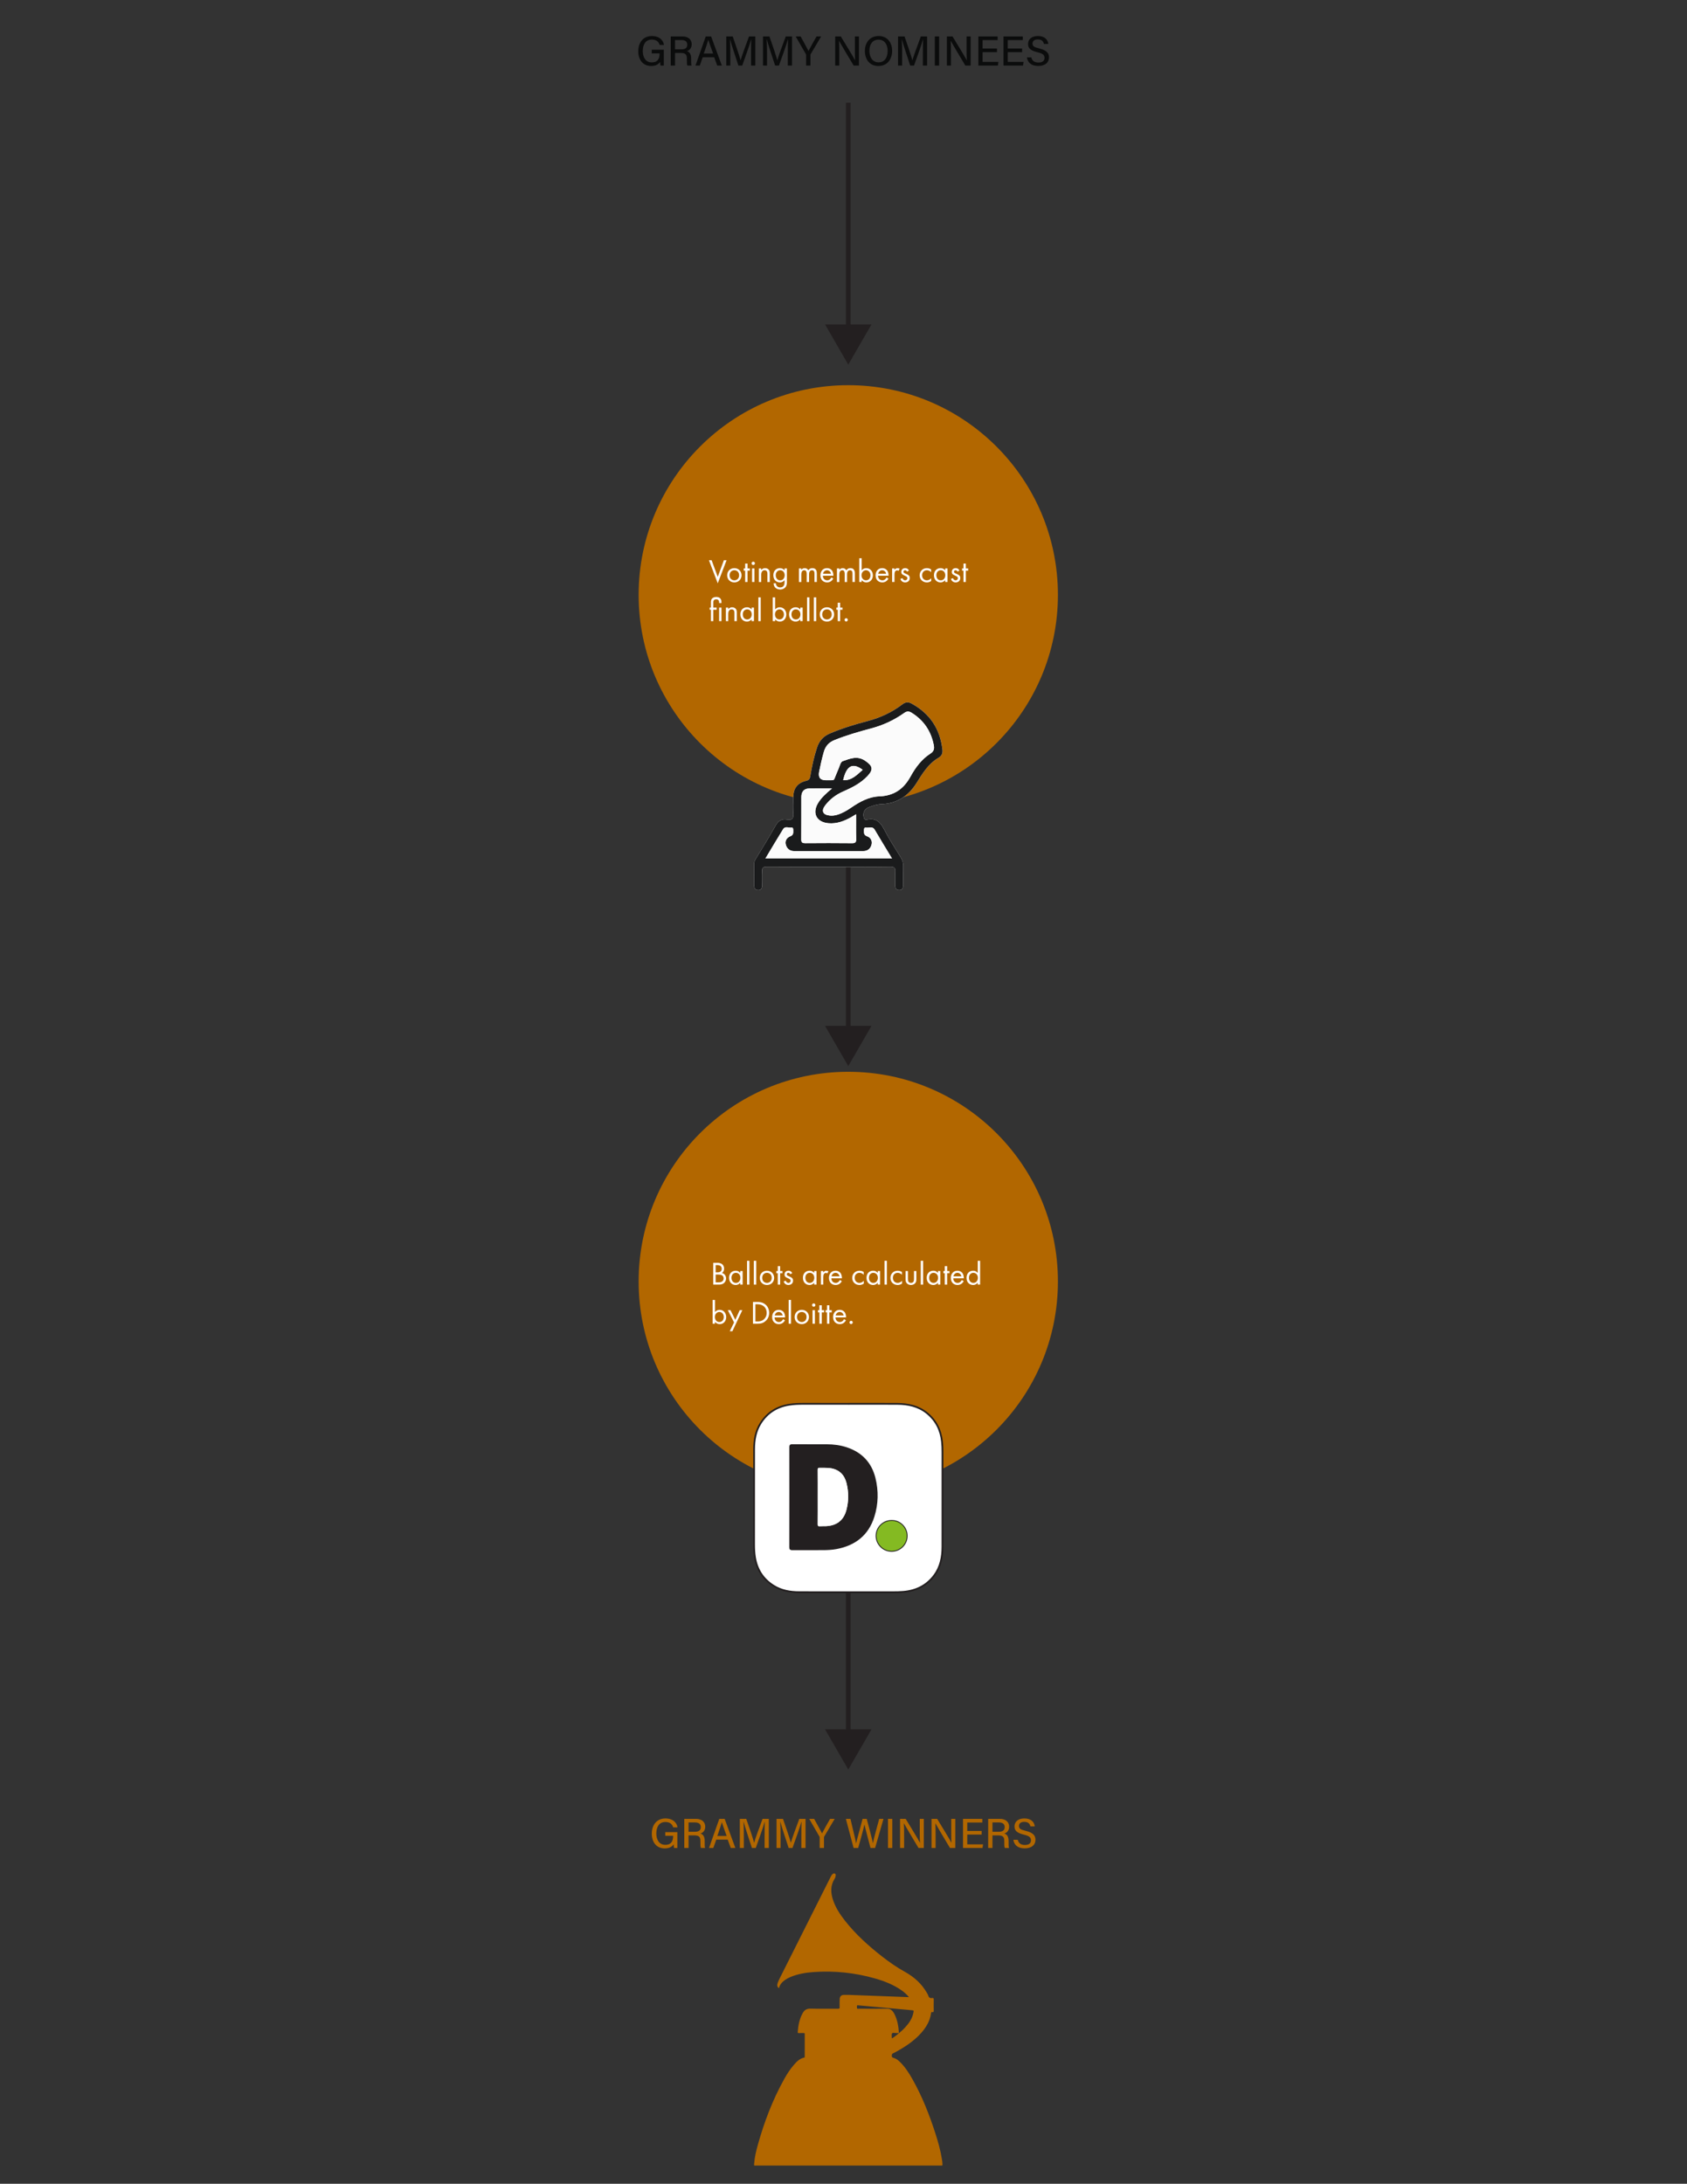 <?xml version="1.0" encoding="UTF-8"?>
<svg id="Layer_1" data-name="Layer 1" xmlns="http://www.w3.org/2000/svg" viewBox="0 0 724.248 937.376">
  <rect x="0" y="0" width="724.248" height="937.376" fill="#333333" stroke="none"/>
  <g>
    <path d="M284.977,28.147h-1.407c-.089-.267-.141-.801-.167-1.607-.573,.896-1.678,1.784-3.841,1.784-3.61,0-5.547-2.738-5.547-6.297,0-3.747,2.079-6.565,5.885-6.565,2.964,0,4.806,1.619,5.152,3.835h-1.855c-.394-1.291-1.333-2.312-3.333-2.312-2.84,0-3.912,2.285-3.912,4.956,0,2.496,1.1,4.846,3.859,4.846,2.709,0,3.354-1.815,3.354-3.739v-.128h-3.374v-1.571h5.186v6.8Z" fill="#0b0c0c"/>
    <path d="M289.796,22.734v5.413h-1.833V15.641h5.002c2.6,0,3.987,1.414,3.987,3.362,0,1.636-.93,2.605-2.072,2.944,.944,.266,1.842,1.006,1.842,3.189v.551c0,.858-.031,1.924,.17,2.459h-1.792c-.226-.54-.221-1.508-.221-2.711v-.25c0-1.702-.474-2.452-2.673-2.452h-2.41Zm0-1.539h2.634c1.83,0,2.619-.688,2.619-2.026,0-1.27-.828-1.988-2.455-1.988h-2.798v4.015Z" fill="#0b0c0c"/>
    <path d="M301.689,24.559l-1.275,3.588h-1.841l4.414-12.506h2.299l4.604,12.506h-1.971l-1.319-3.588h-4.911Zm4.456-1.571c-1.135-3.164-1.773-4.899-2.05-5.885h-.018c-.307,1.094-1.019,3.179-1.932,5.885h3.999Z" fill="#0b0c0c"/>
    <path d="M322.444,22.938c0-2.286,.026-4.653,.08-5.987h-.07c-.545,2.126-2.423,7.267-3.812,11.196h-1.642c-1.051-3.242-2.994-9.02-3.554-11.223h-.061c.099,1.449,.143,4.188,.143,6.332v4.891h-1.733V15.641h2.768c1.336,3.766,2.95,8.601,3.369,10.244h.027c.297-1.287,2.22-6.572,3.608-10.244h2.684v12.506h-1.807v-5.209Z" fill="#0b0c0c"/>
    <path d="M338.212,22.938c0-2.286,.026-4.653,.08-5.987h-.07c-.545,2.126-2.423,7.267-3.812,11.196h-1.642c-1.051-3.242-2.994-9.02-3.554-11.223h-.061c.099,1.449,.143,4.188,.143,6.332v4.891h-1.733V15.641h2.768c1.336,3.766,2.95,8.601,3.369,10.244h.027c.297-1.287,2.22-6.572,3.608-10.244h2.684v12.506h-1.807v-5.209Z" fill="#0b0c0c"/>
    <path d="M346.07,28.147v-4.556c0-.124-.027-.25-.088-.345l-4.387-7.605h2.116c1.104,2.004,2.811,5.093,3.392,6.241,.54-1.124,2.312-4.259,3.45-6.241h1.973l-4.512,7.62c-.044,.08-.078,.144-.078,.335v4.551h-1.866Z" fill="#0b0c0c"/>
    <path d="M358.558,28.147V15.641h2.414c1.75,2.902,5.459,8.903,6.137,10.264h.026c-.124-1.549-.114-3.559-.114-5.604v-4.66h1.734v12.506h-2.273c-1.594-2.663-5.498-9.189-6.251-10.601h-.026c.09,1.362,.097,3.566,.097,5.82v4.78h-1.743Z" fill="#0b0c0c"/>
    <path d="M383.006,21.829c0,3.447-1.959,6.498-5.922,6.498-3.727,0-5.781-2.846-5.781-6.433,0-3.59,2.13-6.433,5.932-6.433,3.548,0,5.771,2.629,5.771,6.367Zm-9.767,.012c0,2.653,1.324,4.924,3.924,4.924,2.809,0,3.907-2.321,3.907-4.909,0-2.632-1.246-4.83-3.912-4.83-2.726,0-3.919,2.191-3.919,4.815Z" fill="#0b0c0c"/>
    <path d="M396.207,22.938c0-2.286,.026-4.653,.08-5.987h-.07c-.545,2.126-2.423,7.267-3.812,11.196h-1.642c-1.051-3.242-2.994-9.02-3.554-11.223h-.061c.099,1.449,.143,4.188,.143,6.332v4.891h-1.733V15.641h2.768c1.336,3.766,2.95,8.601,3.369,10.244h.027c.297-1.287,2.22-6.572,3.608-10.244h2.684v12.506h-1.807v-5.209Z" fill="#0b0c0c"/>
    <path d="M403.182,15.641v12.506h-1.856V15.641h1.856Z" fill="#0b0c0c"/>
    <path d="M406.509,28.147V15.641h2.414c1.75,2.902,5.459,8.903,6.137,10.264h.026c-.124-1.549-.114-3.559-.114-5.604v-4.66h1.734v12.506h-2.273c-1.594-2.663-5.498-9.189-6.251-10.601h-.026c.09,1.362,.097,3.566,.097,5.82v4.78h-1.743Z" fill="#0b0c0c"/>
    <path d="M428.016,22.388h-6.174v4.188h6.786l-.234,1.571h-8.367V15.641h8.281v1.571h-6.466v3.604h6.174v1.571Z" fill="#0b0c0c"/>
    <path d="M438.815,22.388h-6.174v4.188h6.786l-.234,1.571h-8.367V15.641h8.281v1.571h-6.466v3.604h6.174v1.571Z" fill="#0b0c0c"/>
    <path d="M442.753,24.632c.328,1.453,1.33,2.215,3.073,2.215,1.855,0,2.599-.85,2.599-1.981,0-1.209-.614-1.862-3.052-2.448-3.033-.731-4.021-1.784-4.021-3.529,0-1.918,1.419-3.426,4.242-3.426,3.043,0,4.287,1.733,4.458,3.411h-1.885c-.206-1.048-.851-1.946-2.635-1.946-1.442,0-2.261,.642-2.261,1.776,0,1.116,.673,1.558,2.832,2.077,3.579,.865,4.241,2.247,4.241,3.883,0,2.066-1.539,3.645-4.645,3.645-3.15,0-4.564-1.689-4.832-3.676h1.885Z" fill="#0b0c0c"/>
  </g>
  <g>
    <line x1="364.175" y1="44.1" x2="364.175" y2="142.168" fill="none" stroke="#231f20" stroke-miterlimit="10" stroke-width="2"/>
    <polygon points="354.202 139.25 364.175 156.521 374.147 139.25 354.202 139.25" fill="#231f20"/>
  </g>
  <g>
    <line x1="364.175" y1="273.198" x2="364.175" y2="443.266" fill="none" stroke="#231f20" stroke-miterlimit="10" stroke-width="2"/>
    <polygon points="354.202 440.348 364.175 457.619 374.147 440.348 354.202 440.348" fill="#231f20"/>
  </g>
  <circle cx="364.175" cy="255.339" r="90" fill="#b26700"/>
  <g>
    <path d="M305.503,240.483l2.634,7.13,2.633-7.13h1.148l-3.781,9.903-3.782-9.903h1.148Z" fill="#fff"/>
    <path d="M312.181,246.94c0-1.765,1.303-3.067,3.082-3.067s3.082,1.303,3.082,3.067-1.317,3.054-3.082,3.054-3.082-1.289-3.082-3.054Zm1.037,0c0,1.429,1.009,2.157,2.045,2.157,1.051,0,2.045-.742,2.045-2.157,0-1.429-.98-2.171-2.045-2.171s-2.045,.756-2.045,2.171Z" fill="#fff"/>
    <path d="M320.918,244.937v4.889h-1.009v-4.889h-.616v-.925h.616v-2.101h1.009v2.101h1.009v.925h-1.009Z" fill="#fff"/>
    <path d="M323.382,241.099c.392,0,.714,.322,.714,.714,0,.393-.322,.715-.714,.715-.393,0-.715-.322-.715-.715,0-.392,.322-.714,.715-.714Zm.504,2.913v5.813h-1.009v-5.813h1.009Z" fill="#fff"/>
    <path d="M325.789,244.013h1.009v.673c.183-.238,.7-.812,1.667-.812,.687,0,1.316,.28,1.667,.799,.294,.434,.336,.91,.336,1.555v3.6h-1.009v-3.572c0-.35-.027-.756-.266-1.064-.196-.252-.504-.42-.952-.42-.351,0-.729,.098-1.023,.448-.392,.462-.42,1.148-.42,1.568v3.04h-1.009v-5.813Z" fill="#fff"/>
    <path d="M336.824,244.013h1.008v5.674c0,.63,0,1.526-.56,2.283-.435,.588-1.233,1.078-2.325,1.078-.995,0-1.682-.393-2.073-.784-.393-.393-.757-1.022-.757-1.877h.995c0,.49,.195,.924,.448,1.204,.42,.463,.952,.561,1.4,.561,.714,0,1.205-.252,1.541-.812,.294-.477,.322-.994,.322-1.484v-.841c-.337,.435-.967,.98-1.989,.98-.854,0-1.541-.336-1.989-.784-.393-.393-.841-1.121-.841-2.298,0-1.134,.421-1.835,.841-2.255,.49-.477,1.205-.784,1.989-.784,.854,0,1.526,.364,1.989,.967v-.827Zm-3.194,1.303c-.49,.505-.588,1.121-.588,1.597,0,.505,.098,1.191,.658,1.709,.322,.295,.715,.477,1.247,.477s.952-.168,1.274-.49c.393-.378,.658-.994,.658-1.681s-.252-1.289-.616-1.639c-.322-.322-.799-.519-1.316-.519-.616,0-1.037,.266-1.317,.546Z" fill="#fff"/>
    <path d="M342.995,244.013h1.009v.616c.322-.476,.826-.756,1.443-.756,1.05,0,1.471,.742,1.582,.938,.561-.883,1.359-.938,1.751-.938,1.724,0,1.892,1.442,1.892,2.27v3.684h-1.009v-3.53c0-.658-.084-1.526-1.036-1.526-1.163,0-1.289,1.12-1.289,1.821v3.235h-1.009v-3.446c0-.406,.015-1.61-1.051-1.61-1.148,0-1.274,1.19-1.274,1.891v3.166h-1.009v-5.813Z" fill="#fff"/>
    <path d="M357.74,248.342c-.168,.321-.42,.672-.715,.938-.532,.476-1.19,.714-1.933,.714-1.4,0-2.872-.883-2.872-3.039,0-1.737,1.065-3.082,2.816-3.082,1.134,0,1.849,.561,2.198,1.064,.364,.519,.575,1.415,.547,2.186h-4.524c.014,1.204,.841,1.975,1.849,1.975,.477,0,.854-.14,1.19-.42,.267-.225,.477-.519,.603-.799l.841,.463Zm-.995-2.06c-.168-.91-.854-1.513-1.708-1.513s-1.556,.645-1.709,1.513h3.417Z" fill="#fff"/>
    <path d="M359.318,244.013h1.009v.616c.322-.476,.826-.756,1.443-.756,1.05,0,1.471,.742,1.582,.938,.561-.883,1.359-.938,1.751-.938,1.724,0,1.892,1.442,1.892,2.27v3.684h-1.009v-3.53c0-.658-.084-1.526-1.036-1.526-1.163,0-1.289,1.12-1.289,1.821v3.235h-1.009v-3.446c0-.406,.015-1.61-1.051-1.61-1.148,0-1.274,1.19-1.274,1.891v3.166h-1.009v-5.813Z" fill="#fff"/>
    <path d="M369.917,249.826h-1.009v-10.212h1.009v5.211c.687-.854,1.569-.952,1.989-.952,1.821,0,2.829,1.513,2.829,3.082,0,1.597-1.022,3.039-2.787,3.039-.938,0-1.597-.42-2.031-.98v.812Zm3.782-2.871c0-1.43-.967-2.186-1.905-2.186s-1.933,.771-1.933,2.171c0,1.19,.756,2.157,1.947,2.157,1.176,0,1.891-.98,1.891-2.143Z" fill="#fff"/>
    <path d="M381.428,248.342c-.168,.321-.42,.672-.715,.938-.532,.476-1.19,.714-1.933,.714-1.4,0-2.872-.883-2.872-3.039,0-1.737,1.065-3.082,2.816-3.082,1.134,0,1.849,.561,2.198,1.064,.364,.519,.575,1.415,.547,2.186h-4.524c.014,1.204,.841,1.975,1.849,1.975,.477,0,.854-.14,1.19-.42,.267-.225,.477-.519,.603-.799l.841,.463Zm-.995-2.06c-.168-.91-.854-1.513-1.708-1.513s-1.556,.645-1.709,1.513h3.417Z" fill="#fff"/>
    <path d="M383.006,244.013h1.009v.631c.099-.154,.532-.771,1.316-.771,.309,0,.645,.112,.896,.238l-.476,.91c-.225-.154-.435-.196-.589-.196-.406,0-.658,.168-.812,.364-.168,.225-.336,.616-.336,1.569v3.067h-1.009v-5.813Z" fill="#fff"/>
    <path d="M389.391,245.357c-.14-.336-.435-.588-.812-.588-.364,0-.7,.21-.7,.658,0,.42,.28,.546,.938,.826,.841,.351,1.232,.616,1.457,.896,.252,.309,.308,.616,.308,.938,0,1.219-.882,1.905-2.003,1.905-.238,0-1.541-.028-2.031-1.484l.869-.364c.111,.308,.448,.952,1.177,.952,.658,0,.952-.49,.952-.925,0-.546-.393-.728-.938-.966-.7-.309-1.148-.532-1.415-.854-.224-.28-.266-.561-.266-.854,0-1.022,.714-1.625,1.694-1.625,.309,0,1.135,.056,1.597,1.051l-.826,.434Z" fill="#fff"/>
    <path d="M399.737,245.638c-.532-.672-1.303-.868-1.821-.868-1.078,0-2.059,.756-2.059,2.171s1.009,2.157,2.045,2.157c.603,0,1.345-.266,1.877-.91v1.204c-.63,.463-1.303,.603-1.849,.603-1.808,0-3.11-1.289-3.11-3.039,0-1.779,1.317-3.082,3.11-3.082,.924,0,1.526,.364,1.807,.561v1.204Z" fill="#fff"/>
    <path d="M405.771,244.013h1.008v5.813h-1.008v-.812c-.337,.435-.967,.98-1.989,.98-1.471,0-2.83-1.036-2.83-3.082,0-2.003,1.345-3.039,2.83-3.039,1.12,0,1.723,.616,1.989,.967v-.827Zm-3.782,2.899c0,1.247,.7,2.186,1.905,2.186,1.232,0,1.933-1.022,1.933-2.171,0-1.499-1.036-2.157-1.933-2.157-.995,0-1.905,.729-1.905,2.143Z" fill="#fff"/>
    <path d="M411.076,245.357c-.14-.336-.435-.588-.812-.588-.364,0-.7,.21-.7,.658,0,.42,.28,.546,.938,.826,.841,.351,1.232,.616,1.457,.896,.252,.309,.308,.616,.308,.938,0,1.219-.882,1.905-2.003,1.905-.238,0-1.541-.028-2.031-1.484l.869-.364c.111,.308,.448,.952,1.177,.952,.658,0,.952-.49,.952-.925,0-.546-.393-.728-.938-.966-.7-.309-1.148-.532-1.415-.854-.224-.28-.266-.561-.266-.854,0-1.022,.714-1.625,1.694-1.625,.309,0,1.135,.056,1.597,1.051l-.826,.434Z" fill="#fff"/>
    <path d="M414.646,244.937v4.889h-1.009v-4.889h-.616v-.925h.616v-2.101h1.009v2.101h1.009v.925h-1.009Z" fill="#fff"/>
    <path d="M306.231,261.737v4.889h-1.009v-4.889h-.561v-.925h.561v-2.185c0-.631,.042-1.106,.336-1.527,.267-.392,.827-.854,1.919-.854,.49,0,1.429,.084,1.92,.854,.321,.519,.336,1.079,.336,1.527v.238h-1.009v-.238c0-.225-.014-.631-.196-.911-.168-.252-.49-.448-1.051-.448-.56,0-.882,.196-1.05,.448-.183,.267-.196,.617-.196,.911v2.185h1.429v.925h-1.429Zm3.502-.925v5.813h-1.009v-5.813h1.009Z" fill="#fff"/>
    <path d="M311.634,260.812h1.009v.673c.183-.238,.7-.812,1.667-.812,.687,0,1.316,.28,1.667,.798,.294,.435,.336,.911,.336,1.556v3.6h-1.009v-3.572c0-.35-.027-.756-.266-1.064-.196-.252-.504-.42-.952-.42-.351,0-.729,.098-1.023,.448-.392,.462-.42,1.148-.42,1.568v3.04h-1.009v-5.813Z" fill="#fff"/>
    <path d="M322.669,260.812h1.008v5.813h-1.008v-.812c-.337,.435-.967,.98-1.989,.98-1.471,0-2.83-1.036-2.83-3.081,0-2.004,1.345-3.04,2.83-3.04,1.12,0,1.723,.616,1.989,.967v-.827Zm-3.782,2.9c0,1.246,.7,2.185,1.905,2.185,1.232,0,1.933-1.022,1.933-2.171,0-1.499-1.036-2.157-1.933-2.157-.995,0-1.905,.729-1.905,2.144Z" fill="#fff"/>
    <path d="M326.587,256.414v10.212h-1.009v-10.212h1.009Z" fill="#fff"/>
    <path d="M332.761,266.626h-1.009v-10.212h1.009v5.211c.687-.854,1.569-.952,1.989-.952,1.821,0,2.829,1.513,2.829,3.082,0,1.597-1.022,3.039-2.787,3.039-.938,0-1.597-.42-2.031-.98v.812Zm3.782-2.871c0-1.43-.967-2.186-1.905-2.186s-1.933,.771-1.933,2.171c0,1.19,.756,2.157,1.947,2.157,1.176,0,1.891-.98,1.891-2.143Z" fill="#fff"/>
    <path d="M343.571,260.812h1.008v5.813h-1.008v-.812c-.337,.435-.967,.98-1.989,.98-1.471,0-2.83-1.036-2.83-3.081,0-2.004,1.345-3.04,2.83-3.04,1.12,0,1.723,.616,1.989,.967v-.827Zm-3.782,2.9c0,1.246,.7,2.185,1.905,2.185,1.232,0,1.933-1.022,1.933-2.171,0-1.499-1.036-2.157-1.933-2.157-.995,0-1.905,.729-1.905,2.144Z" fill="#fff"/>
    <path d="M347.489,256.414v10.212h-1.009v-10.212h1.009Z" fill="#fff"/>
    <path d="M350.401,256.414v10.212h-1.009v-10.212h1.009Z" fill="#fff"/>
    <path d="M351.94,263.74c0-1.765,1.303-3.067,3.082-3.067s3.082,1.303,3.082,3.067c0,1.766-1.317,3.054-3.082,3.054s-3.082-1.288-3.082-3.054Zm1.037,0c0,1.429,1.009,2.157,2.045,2.157,1.051,0,2.045-.742,2.045-2.157,0-1.429-.98-2.171-2.045-2.171s-2.045,.756-2.045,2.171Z" fill="#fff"/>
    <path d="M360.678,261.737v4.889h-1.009v-4.889h-.616v-.925h.616v-2.101h1.009v2.101h1.009v.925h-1.009Z" fill="#fff"/>
    <path d="M363.281,265.365c.378,0,.7,.322,.7,.7,0,.379-.322,.7-.7,.7s-.7-.321-.7-.7c0-.378,.322-.7,.7-.7Z" fill="#fff"/>
  </g>
  <g>
    <path d="M290.79,793.238h-1.407c-.089-.267-.141-.801-.167-1.607-.573,.896-1.678,1.784-3.841,1.784-3.61,0-5.547-2.738-5.547-6.297,0-3.747,2.079-6.565,5.885-6.565,2.964,0,4.806,1.619,5.152,3.835h-1.855c-.394-1.291-1.333-2.312-3.333-2.312-2.84,0-3.912,2.285-3.912,4.956,0,2.496,1.1,4.846,3.859,4.846,2.709,0,3.354-1.815,3.354-3.739v-.128h-3.374v-1.571h5.186v6.8Z" fill="#b26700"/>
    <path d="M295.609,787.825v5.413h-1.833v-12.506h5.002c2.6,0,3.987,1.414,3.987,3.362,0,1.636-.93,2.605-2.072,2.944,.944,.266,1.842,1.006,1.842,3.189v.551c0,.858-.031,1.924,.17,2.459h-1.792c-.226-.54-.221-1.508-.221-2.711v-.25c0-1.702-.474-2.452-2.673-2.452h-2.41Zm0-1.539h2.634c1.83,0,2.619-.688,2.619-2.026,0-1.27-.828-1.988-2.455-1.988h-2.798v4.015Z" fill="#b26700"/>
    <path d="M307.503,789.65l-1.275,3.588h-1.841l4.414-12.506h2.299l4.604,12.506h-1.971l-1.319-3.588h-4.911Zm4.456-1.571c-1.135-3.164-1.773-4.899-2.05-5.885h-.018c-.307,1.094-1.019,3.179-1.932,5.885h3.999Z" fill="#b26700"/>
    <path d="M328.258,788.029c0-2.286,.026-4.653,.08-5.987h-.07c-.545,2.126-2.423,7.267-3.812,11.196h-1.642c-1.051-3.242-2.994-9.02-3.554-11.223h-.061c.099,1.449,.143,4.188,.143,6.332v4.891h-1.733v-12.506h2.768c1.336,3.766,2.95,8.601,3.369,10.244h.027c.297-1.287,2.22-6.572,3.608-10.244h2.684v12.506h-1.807v-5.209Z" fill="#b26700"/>
    <path d="M344.025,788.029c0-2.286,.026-4.653,.08-5.987h-.07c-.545,2.126-2.423,7.267-3.812,11.196h-1.642c-1.051-3.242-2.994-9.02-3.554-11.223h-.061c.099,1.449,.143,4.188,.143,6.332v4.891h-1.733v-12.506h2.768c1.336,3.766,2.95,8.601,3.369,10.244h.027c.297-1.287,2.22-6.572,3.608-10.244h2.684v12.506h-1.807v-5.209Z" fill="#b26700"/>
    <path d="M351.884,793.238v-4.556c0-.124-.027-.25-.088-.345l-4.387-7.605h2.116c1.104,2.004,2.811,5.093,3.392,6.241,.54-1.124,2.312-4.259,3.45-6.241h1.973l-4.512,7.62c-.044,.08-.078,.144-.078,.335v4.551h-1.866Z" fill="#b26700"/>
    <path d="M366.461,793.238l-3.32-12.506h1.965c1.011,4.408,2.207,9.085,2.422,10.504h.018c.356-1.743,1.978-7.345,2.777-10.504h1.769c.729,2.719,2.354,8.785,2.658,10.429h.018c.404-2.273,2.053-7.978,2.696-10.429h1.825l-3.6,12.506h-1.976c-.738-2.856-2.251-8.455-2.582-10.075h-.018c-.39,1.934-1.908,7.27-2.687,10.075h-1.966Z" fill="#b26700"/>
    <path d="M383.076,780.732v12.506h-1.856v-12.506h1.856Z" fill="#b26700"/>
    <path d="M386.403,793.238v-12.506h2.414c1.75,2.902,5.459,8.903,6.137,10.264h.026c-.124-1.549-.114-3.559-.114-5.604v-4.66h1.734v12.506h-2.273c-1.594-2.663-5.498-9.189-6.251-10.601h-.026c.09,1.362,.097,3.566,.097,5.82v4.78h-1.743Z" fill="#b26700"/>
    <path d="M399.921,793.238v-12.506h2.414c1.75,2.902,5.459,8.903,6.137,10.264h.026c-.124-1.549-.114-3.559-.114-5.604v-4.66h1.734v12.506h-2.273c-1.594-2.663-5.498-9.189-6.251-10.601h-.026c.09,1.362,.097,3.566,.097,5.82v4.78h-1.743Z" fill="#b26700"/>
    <path d="M421.428,787.478h-6.174v4.188h6.786l-.234,1.571h-8.367v-12.506h8.281v1.571h-6.466v3.604h6.174v1.571Z" fill="#b26700"/>
    <path d="M426.071,787.825v5.413h-1.833v-12.506h5.002c2.6,0,3.987,1.414,3.987,3.362,0,1.636-.93,2.605-2.072,2.944,.944,.266,1.842,1.006,1.842,3.189v.551c0,.858-.031,1.924,.17,2.459h-1.792c-.226-.54-.221-1.508-.221-2.711v-.25c0-1.702-.474-2.452-2.673-2.452h-2.41Zm0-1.539h2.634c1.83,0,2.619-.688,2.619-2.026,0-1.27-.828-1.988-2.455-1.988h-2.798v4.015Z" fill="#b26700"/>
    <path d="M436.938,789.722c.328,1.453,1.33,2.215,3.073,2.215,1.855,0,2.599-.85,2.599-1.981,0-1.209-.614-1.862-3.052-2.448-3.033-.731-4.021-1.784-4.021-3.529,0-1.918,1.419-3.426,4.242-3.426,3.043,0,4.287,1.733,4.458,3.411h-1.885c-.206-1.048-.851-1.946-2.635-1.946-1.442,0-2.261,.642-2.261,1.776,0,1.116,.673,1.558,2.832,2.077,3.579,.865,4.241,2.247,4.241,3.883,0,2.066-1.539,3.645-4.645,3.645-3.15,0-4.564-1.689-4.831-3.676h1.884Z" fill="#b26700"/>
  </g>
  <g>
    <line x1="364.175" y1="575.144" x2="364.175" y2="745.212" fill="none" stroke="#231f20" stroke-miterlimit="10" stroke-width="2"/>
    <polygon points="354.202 742.294 364.175 759.564 374.147 742.294 354.202 742.294" fill="#231f20"/>
  </g>
  <circle cx="364.175" cy="550.057" r="90" fill="#b26700"/>
  <g>
    <path d="M307.875,542.059c.519,0,1.457,.042,2.143,.588,.295,.225,.841,.799,.841,1.934,0,.462-.098,1.274-.925,1.835,1.303,.322,1.779,1.456,1.779,2.353s-.448,1.625-.952,2.018c-.743,.588-1.598,.616-2.241,.616h-2.325v-9.343h1.681Zm-.645,4.104h.784c.547,0,1.835-.111,1.835-1.555,0-1.541-1.513-1.568-1.807-1.568h-.812v3.123Zm0,4.259h1.19c.603,0,1.19-.042,1.639-.393,.364-.266,.617-.729,.617-1.288,0-.743-.435-1.177-.799-1.373-.351-.196-.841-.28-1.583-.28h-1.064v3.334Z" fill="#fff"/>
    <path d="M317.816,545.589h1.008v5.813h-1.008v-.812c-.337,.435-.967,.98-1.989,.98-1.471,0-2.83-1.036-2.83-3.082,0-2.003,1.345-3.039,2.83-3.039,1.12,0,1.723,.616,1.989,.967v-.827Zm-3.782,2.899c0,1.247,.7,2.186,1.905,2.186,1.232,0,1.933-1.022,1.933-2.171,0-1.499-1.036-2.157-1.933-2.157-.995,0-1.905,.729-1.905,2.143Z" fill="#fff"/>
    <path d="M321.734,541.19v10.212h-1.009v-10.212h1.009Z" fill="#fff"/>
    <path d="M324.646,541.19v10.212h-1.009v-10.212h1.009Z" fill="#fff"/>
    <path d="M326.186,548.516c0-1.765,1.303-3.067,3.082-3.067s3.082,1.303,3.082,3.067-1.317,3.054-3.082,3.054-3.082-1.289-3.082-3.054Zm1.037,0c0,1.429,1.009,2.157,2.045,2.157,1.051,0,2.045-.742,2.045-2.157,0-1.429-.98-2.171-2.045-2.171s-2.045,.756-2.045,2.171Z" fill="#fff"/>
    <path d="M334.923,546.513v4.889h-1.009v-4.889h-.616v-.925h.616v-2.101h1.009v2.101h1.009v.925h-1.009Z" fill="#fff"/>
    <path d="M339.277,546.933c-.14-.336-.435-.588-.812-.588-.364,0-.7,.21-.7,.658,0,.42,.28,.546,.938,.826,.841,.351,1.232,.616,1.457,.896,.252,.309,.308,.616,.308,.938,0,1.219-.882,1.905-2.003,1.905-.238,0-1.541-.028-2.031-1.484l.869-.364c.111,.308,.448,.952,1.177,.952,.658,0,.952-.49,.952-.925,0-.546-.393-.728-.938-.966-.7-.309-1.148-.532-1.415-.854-.224-.28-.266-.561-.266-.854,0-1.022,.714-1.625,1.694-1.625,.309,0,1.135,.056,1.597,1.051l-.826,.434Z" fill="#fff"/>
    <path d="M349.526,545.589h1.008v5.813h-1.008v-.812c-.337,.435-.967,.98-1.989,.98-1.471,0-2.83-1.036-2.83-3.082,0-2.003,1.345-3.039,2.83-3.039,1.12,0,1.723,.616,1.989,.967v-.827Zm-3.782,2.899c0,1.247,.7,2.186,1.905,2.186,1.232,0,1.933-1.022,1.933-2.171,0-1.499-1.036-2.157-1.933-2.157-.995,0-1.905,.729-1.905,2.143Z" fill="#fff"/>
    <path d="M352.436,545.589h1.009v.631c.099-.154,.532-.771,1.316-.771,.309,0,.645,.112,.896,.238l-.476,.91c-.225-.154-.435-.196-.589-.196-.406,0-.658,.168-.812,.364-.168,.225-.336,.616-.336,1.569v3.067h-1.009v-5.813Z" fill="#fff"/>
    <path d="M361.398,549.918c-.168,.321-.42,.672-.715,.938-.532,.476-1.19,.714-1.933,.714-1.4,0-2.872-.883-2.872-3.039,0-1.737,1.065-3.082,2.816-3.082,1.134,0,1.849,.561,2.198,1.064,.364,.519,.575,1.415,.547,2.186h-4.524c.014,1.204,.841,1.975,1.849,1.975,.477,0,.854-.14,1.19-.42,.267-.225,.477-.519,.603-.799l.841,.463Zm-.995-2.06c-.168-.91-.854-1.513-1.708-1.513s-1.556,.645-1.709,1.513h3.417Z" fill="#fff"/>
    <path d="M370.791,547.214c-.532-.672-1.303-.868-1.821-.868-1.078,0-2.059,.756-2.059,2.171s1.009,2.157,2.045,2.157c.603,0,1.345-.266,1.877-.91v1.204c-.63,.463-1.303,.603-1.849,.603-1.808,0-3.11-1.289-3.11-3.039,0-1.779,1.317-3.082,3.11-3.082,.924,0,1.526,.364,1.807,.561v1.204Z" fill="#fff"/>
    <path d="M376.825,545.589h1.008v5.813h-1.008v-.812c-.337,.435-.967,.98-1.989,.98-1.471,0-2.83-1.036-2.83-3.082,0-2.003,1.345-3.039,2.83-3.039,1.12,0,1.723,.616,1.989,.967v-.827Zm-3.782,2.899c0,1.247,.7,2.186,1.905,2.186,1.232,0,1.933-1.022,1.933-2.171,0-1.499-1.036-2.157-1.933-2.157-.995,0-1.905,.729-1.905,2.143Z" fill="#fff"/>
    <path d="M380.743,541.19v10.212h-1.009v-10.212h1.009Z" fill="#fff"/>
    <path d="M387.199,547.214c-.532-.672-1.303-.868-1.821-.868-1.078,0-2.059,.756-2.059,2.171s1.009,2.157,2.045,2.157c.603,0,1.345-.266,1.877-.91v1.204c-.63,.463-1.303,.603-1.849,.603-1.808,0-3.11-1.289-3.11-3.039,0-1.779,1.317-3.082,3.11-3.082,.924,0,1.526,.364,1.807,.561v1.204Z" fill="#fff"/>
    <path d="M389.787,548.979c0,.405,0,.882,.28,1.246,.154,.196,.462,.448,1.022,.448s.868-.252,1.022-.448c.28-.364,.28-.841,.28-1.246v-3.391h1.009v3.502c0,.715-.07,1.247-.532,1.751-.519,.547-1.205,.729-1.779,.729s-1.261-.182-1.779-.729c-.462-.504-.532-1.036-.532-1.751v-3.502h1.009v3.391Z" fill="#fff"/>
    <path d="M396.311,541.19v10.212h-1.009v-10.212h1.009Z" fill="#fff"/>
    <path d="M402.669,545.589h1.008v5.813h-1.008v-.812c-.337,.435-.967,.98-1.989,.98-1.471,0-2.83-1.036-2.83-3.082,0-2.003,1.345-3.039,2.83-3.039,1.12,0,1.723,.616,1.989,.967v-.827Zm-3.782,2.899c0,1.247,.7,2.186,1.905,2.186,1.232,0,1.933-1.022,1.933-2.171,0-1.499-1.036-2.157-1.933-2.157-.995,0-1.905,.729-1.905,2.143Z" fill="#fff"/>
    <path d="M406.615,546.513v4.889h-1.009v-4.889h-.616v-.925h.616v-2.101h1.009v2.101h1.009v.925h-1.009Z" fill="#fff"/>
    <path d="M413.729,549.918c-.168,.321-.42,.672-.715,.938-.532,.476-1.19,.714-1.933,.714-1.4,0-2.872-.883-2.872-3.039,0-1.737,1.065-3.082,2.816-3.082,1.134,0,1.849,.561,2.199,1.064,.363,.519,.574,1.415,.546,2.186h-4.524c.014,1.204,.84,1.975,1.849,1.975,.477,0,.854-.14,1.19-.42,.267-.225,.477-.519,.603-.799l.841,.463Zm-.995-2.06c-.168-.91-.854-1.513-1.708-1.513-.854,0-1.556,.645-1.709,1.513h3.417Z" fill="#fff"/>
    <path d="M419.763,541.19h1.008v10.212h-1.008v-.812c-.337,.435-.967,.98-1.989,.98-1.471,0-2.83-1.036-2.83-3.082,0-2.003,1.345-3.039,2.83-3.039,1.12,0,1.723,.616,1.989,.967v-5.226Zm-3.782,7.298c0,1.247,.7,2.186,1.905,2.186,1.232,0,1.933-1.022,1.933-2.171,0-1.499-1.036-2.157-1.933-2.157-.995,0-1.905,.729-1.905,2.143Z" fill="#fff"/>
    <path d="M306.95,568.202h-1.009v-10.212h1.009v5.211c.687-.854,1.569-.952,1.989-.952,1.821,0,2.829,1.513,2.829,3.082,0,1.597-1.022,3.039-2.787,3.039-.938,0-1.597-.42-2.031-.98v.812Zm3.782-2.871c0-1.43-.967-2.186-1.905-2.186s-1.933,.771-1.933,2.171c0,1.19,.756,2.157,1.947,2.157,1.176,0,1.891-.98,1.891-2.143Z" fill="#fff"/>
    <path d="M315.141,567.656l-2.675-5.268h1.148l2.059,4.16,1.892-4.16h1.12l-4.271,9.035h-1.121l1.849-3.768Z" fill="#fff"/>
    <path d="M323.26,558.859h1.904c.938,0,2.27,.098,3.446,1.093,.854,.714,1.597,1.904,1.597,3.586,0,1.961-.967,3.011-1.639,3.586-.854,.728-1.751,1.078-3.418,1.078h-1.891v-9.343Zm1.036,8.362h.91c.743,0,1.766-.084,2.676-.841,.7-.588,1.261-1.513,1.261-2.843,0-2.241-1.569-3.698-3.937-3.698h-.91v7.382Z" fill="#fff"/>
    <path d="M337.01,566.718c-.168,.321-.42,.672-.715,.938-.532,.476-1.19,.714-1.933,.714-1.4,0-2.872-.883-2.872-3.039,0-1.737,1.065-3.082,2.816-3.082,1.134,0,1.849,.561,2.198,1.064,.364,.519,.575,1.415,.547,2.186h-4.524c.014,1.204,.841,1.975,1.849,1.975,.477,0,.854-.14,1.19-.42,.267-.225,.477-.519,.603-.799l.841,.463Zm-.995-2.06c-.168-.91-.854-1.513-1.708-1.513s-1.556,.645-1.709,1.513h3.417Z" fill="#fff"/>
    <path d="M339.597,557.99v10.212h-1.009v-10.212h1.009Z" fill="#fff"/>
    <path d="M341.136,565.316c0-1.765,1.303-3.067,3.082-3.067s3.082,1.303,3.082,3.067c0,1.766-1.317,3.054-3.082,3.054s-3.082-1.288-3.082-3.054Zm1.037,0c0,1.429,1.009,2.157,2.045,2.157,1.051,0,2.045-.742,2.045-2.157,0-1.429-.98-2.171-2.045-2.171s-2.045,.756-2.045,2.171Z" fill="#fff"/>
    <path d="M349.341,559.475c.392,0,.714,.322,.714,.714,0,.393-.322,.715-.714,.715-.393,0-.715-.322-.715-.715,0-.392,.322-.714,.715-.714Zm.504,2.913v5.813h-1.009v-5.813h1.009Z" fill="#fff"/>
    <path d="M352.785,563.313v4.889h-1.009v-4.889h-.616v-.925h.616v-2.101h1.009v2.101h1.009v.925h-1.009Z" fill="#fff"/>
    <path d="M356.062,563.313v4.889h-1.009v-4.889h-.616v-.925h.616v-2.101h1.009v2.101h1.009v.925h-1.009Z" fill="#fff"/>
    <path d="M363.176,566.718c-.168,.321-.42,.672-.715,.938-.532,.476-1.19,.714-1.933,.714-1.4,0-2.872-.883-2.872-3.039,0-1.737,1.065-3.082,2.816-3.082,1.134,0,1.849,.561,2.198,1.064,.364,.519,.575,1.415,.547,2.186h-4.524c.014,1.204,.841,1.975,1.849,1.975,.477,0,.854-.14,1.19-.42,.267-.225,.477-.519,.603-.799l.841,.463Zm-.995-2.06c-.168-.91-.854-1.513-1.708-1.513s-1.556,.645-1.709,1.513h3.417Z" fill="#fff"/>
    <path d="M365.398,566.941c.378,0,.7,.322,.7,.7,0,.379-.322,.7-.7,.7s-.7-.321-.7-.7c0-.378,.322-.7,.7-.7Z" fill="#fff"/>
  </g>
  <g>
    <path d="M355.807,372.085c8.783,0,17.567,.074,26.348-.057,1.942-.029,2.315,.596,2.189,2.305-.135,1.839-.01,3.696-.037,5.544-.019,1.25,.403,2.203,1.765,2.201,1.41-.003,1.701-1.058,1.699-2.254-.005-2.619-.044-5.239,.028-7.857,.039-1.438-.293-2.659-1.071-3.901-2.487-3.977-5.039-7.933-7.191-12.092-1.586-3.065-3.465-4.921-7.124-4.195-.503,.1-1.206,.279-1.491-.613-.677-2.117,.105-3.943,2.162-4.705,1.734-.643,3.499-1.229,5.366-1.297,6.755-.243,11.626-3.598,15.099-9.184,2.531-4.072,5.035-8.172,9.309-10.673,1.52-.89,1.904-2.002,1.718-3.619-1.017-8.829-5.387-15.379-13.181-19.667-1.454-.8-2.606-.72-3.989,.33-4.392,3.335-9.28,5.66-14.648,7.085-5.568,1.479-11.096,3.121-16.422,5.389-2.829,1.205-4.601,3.132-5.558,6.04-1.328,4.036-2.226,8.163-2.912,12.338-.19,1.153-.559,1.671-1.736,1.953-3.689,.884-5.465,3.135-5.569,6.899-.066,2.386-.164,4.788,.024,7.161,.169,2.123-.546,2.972-2.637,2.591-2.474-.451-3.901,.62-5.105,2.804-2.598,4.713-5.484,9.267-8.263,13.878-.438,.726-.856,1.414-.844,2.33,.042,3.004,.029,6.009,.01,9.013-.008,1.223,.347,2.221,1.721,2.247,1.396,.026,1.771-.997,1.775-2.202,.007-1.926,.108-3.86-.03-5.776-.115-1.604,.366-2.079,2.018-2.063,8.859,.085,17.72,.04,26.58,.046Z" fill="#fefefe"/>
    <path d="M355.807,372.083c-8.86-.003-17.72,.042-26.58-.043-1.652-.016-2.133,.459-2.018,2.063,.138,1.916,.036,3.85,.03,5.776-.004,1.205-.38,2.228-1.775,2.202-1.374-.026-1.729-1.024-1.721-2.247,.019-3.004,.031-6.009-.01-9.013-.013-.917,.406-1.604,.844-2.33,2.779-4.612,5.665-9.166,8.263-13.878,1.204-2.184,2.631-3.255,5.105-2.804,2.091,.381,2.806-.467,2.637-2.591-.189-2.373-.09-4.774-.024-7.161,.104-3.764,1.881-6.015,5.569-6.899,1.178-.282,1.547-.8,1.736-1.953,.686-4.174,1.584-8.302,2.912-12.338,.957-2.908,2.729-4.835,5.558-6.04,5.327-2.268,10.854-3.91,16.422-5.389,5.368-1.425,10.256-3.75,14.648-7.085,1.383-1.05,2.535-1.13,3.989-.33,7.794,4.288,12.164,10.838,13.181,19.667,.186,1.617-.198,2.729-1.718,3.619-4.274,2.501-6.778,6.602-9.309,10.673-3.473,5.586-8.343,8.941-15.099,9.184-1.867,.067-3.632,.654-5.366,1.297-2.057,.762-2.839,2.588-2.162,4.705,.285,.892,.989,.713,1.491,.613,3.659-.727,5.538,1.13,7.124,4.195,2.152,4.158,4.704,8.115,7.191,12.092,.777,1.243,1.11,2.463,1.071,3.901-.071,2.617-.033,5.238-.028,7.857,.002,1.195-.288,2.251-1.699,2.254-1.362,.003-1.784-.951-1.765-2.201,.028-1.849-.098-3.706,.037-5.544,.126-1.709-.247-2.334-2.189-2.305-8.781,.131-17.565,.057-26.348,.055Zm-1.177-37.164c4.186-.125,2.94,.675,4.569-3.033,.525-1.195,1-2.414,1.453-3.639,.25-.676,.546-1.325,1.25-1.565,3.138-1.069,6.13-2.412,9.503-.143,3.216,2.163,3.705,3.711,1.038,6.554-2.903,3.096-6.61,4.975-10.43,6.642-3.099,1.352-5.724,3.309-7.763,5.992-1.798,2.368-.995,4.052,2.009,4.345,1.076,.105,2.13-.021,3.187-.342,2.166-.658,4.083-1.761,5.927-3.034,3.657-2.524,7.646-4.707,12.052-4.863,6.358-.226,10.522-3.153,13.459-8.498,2.13-3.878,4.756-7.419,8.528-9.848,1.522-.98,1.769-2.078,1.465-3.647-1.161-5.986-4.263-10.614-9.454-13.86-1.177-.736-2.033-.802-3.262,.07-4.293,3.045-8.993,5.244-14.119,6.608-5.342,1.421-10.662,2.946-15.808,5.024-2.409,.973-3.85,2.581-4.561,5.079-.801,2.815-1.441,5.657-2.009,8.522q-.723,3.643,2.964,3.636Zm12.905,14.587c-.919,.554-1.546,.961-2.2,1.321-3.007,1.659-6.142,2.85-9.667,2.543-5.111-.445-7.101-4.287-4.477-8.643,1.433-2.379,3.49-4.195,5.983-6.289-3.61,0-6.73-.048-9.848,.017-2.111,.044-3.284,1.324-3.297,3.594-.034,6.082,.039,12.165-.035,18.246-.017,1.396,.499,1.637,1.733,1.628,6.698-.05,13.397-.07,20.095,.008,1.498,.017,1.779-.512,1.742-1.868-.093-3.384-.031-6.773-.031-10.557Zm15.415,18.998c-2.604-4.317-5.054-8.31-7.428-12.347-.976-1.66-2.479-.703-3.741-.912-.725-.12-.868,.425-.865,1.037,.004,1.131-.193,2.148,1.378,2.702,1.437,.507,2.296,1.897,1.872,3.56-.447,1.75-1.693,2.763-3.519,2.768-9.936,.028-19.871,.024-29.807-.001-1.86-.005-3.064-1.115-3.505-2.812-.426-1.64,.497-2.979,1.934-3.527,1.428-.544,1.28-1.51,1.276-2.564-.002-.535,.013-1.242-.75-1.156-1.221,.138-2.738-.731-3.615,.685-2.532,4.089-4.975,8.232-7.579,12.565h54.348Zm-20.978-33.606c3.746,.177,5.921-2.33,8.393-4.458-4.35-3.21-6.931-1.824-8.393,4.458Z" fill="#1a1b1c"/>
    <path d="M354.63,334.918q-3.681,.007-2.964-3.636c.568-2.864,1.208-5.707,2.009-8.522,.711-2.498,2.152-4.106,4.561-5.079,5.146-2.078,10.465-3.603,15.808-5.024,5.126-1.364,9.826-3.563,14.119-6.608,1.229-.872,2.085-.806,3.262-.07,5.191,3.246,8.293,7.874,9.454,13.86,.304,1.569,.058,2.666-1.465,3.647-3.772,2.429-6.398,5.971-8.528,9.848-2.936,5.345-7.101,8.273-13.459,8.498-4.406,.156-8.395,2.338-12.052,4.863-1.844,1.273-3.761,2.376-5.927,3.034-1.057,.321-2.111,.447-3.187,.342-3.004-.293-3.808-1.978-2.009-4.345,2.038-2.683,4.664-4.64,7.763-5.992,3.819-1.667,7.527-3.546,10.43-6.642,2.666-2.844,2.177-4.392-1.038-6.554-3.373-2.269-6.365-.926-9.503,.143-.704,.24-1.001,.889-1.25,1.565-.452,1.225-.927,2.444-1.453,3.639-1.63,3.708-.383,2.909-4.569,3.033Z" fill="#fbfbfb"/>
    <path d="M367.535,349.505c0,3.784-.062,7.173,.031,10.557,.037,1.357-.244,1.886-1.742,1.868-6.698-.078-13.397-.058-20.095-.008-1.234,.009-1.75-.232-1.733-1.628,.074-6.081,.001-12.164,.035-18.246,.013-2.27,1.186-3.55,3.297-3.594,3.118-.065,6.238-.017,9.848-.017-2.493,2.094-4.55,3.909-5.983,6.289-2.624,4.356-.634,8.197,4.477,8.643,3.525,.307,6.66-.884,9.667-2.543,.653-.36,1.28-.767,2.2-1.321Z" fill="#fbfbfb"/>
    <path d="M382.95,368.504h-54.348c2.604-4.333,5.047-8.476,7.579-12.565,.877-1.416,2.394-.547,3.615-.685,.762-.086,.748,.621,.75,1.156,.004,1.053,.152,2.019-1.276,2.564-1.437,.548-2.361,1.887-1.934,3.527,.441,1.697,1.646,2.807,3.505,2.812,9.936,.025,19.871,.029,29.807,.001,1.826-.005,3.072-1.018,3.519-2.768,.424-1.663-.435-3.053-1.872-3.56-1.571-.555-1.373-1.571-1.378-2.702-.002-.612,.141-1.157,.865-1.037,1.261,.209,2.764-.748,3.741,.912,2.374,4.037,4.824,8.03,7.428,12.347Z" fill="#fbfbfb"/>
    <path d="M361.972,334.898c1.462-6.282,4.043-7.669,8.393-4.458-2.472,2.128-4.646,4.635-8.393,4.458Z" fill="#fbfbfb"/>
  </g>
  <g>
    <path d="M364.201,602.592c-6.455,0-12.91,.012-19.365-.007-2.046-.006-4.083,.066-6.103,.391-5.253,.847-9.371,3.452-12.22,7.977-2.134,3.389-2.757,7.177-2.764,11.088-.023,13.663-.003,27.326-.016,40.989-.002,1.858,.092,3.705,.396,5.535,.861,5.178,3.466,9.23,7.909,12.058,3.411,2.172,7.244,2.795,11.184,2.806,13.319,.037,26.639,.013,39.958,.015,1.572,0,3.141-.016,4.709-.158,5.443-.492,9.966-2.69,13.252-7.151,2.671-3.627,3.457-7.821,3.464-12.201,.022-13.537,.005-27.074,.012-40.612,.001-1.509-.045-3.013-.204-4.515-.528-4.977-2.58-9.138-6.526-12.303-3.695-2.964-8.043-3.866-12.621-3.901-7.021-.054-14.043-.014-21.065-.014Z" fill="#f7f7f7"/>
    <path d="M364.201,602.592c7.022,0,14.044-.04,21.065,.014,4.579,.035,8.926,.937,12.621,3.901,3.946,3.165,5.998,7.327,6.526,12.303,.159,1.502,.205,3.006,.204,4.515-.007,13.537,.01,27.074-.012,40.612-.007,4.38-.793,8.574-3.464,12.201-3.286,4.461-7.809,6.659-13.252,7.151-1.569,.142-3.137,.158-4.709,.158-13.319-.002-26.639,.022-39.958-.015-3.939-.011-7.772-.635-11.184-2.806-4.443-2.828-7.049-6.88-7.909-12.058-.304-1.83-.398-3.677-.396-5.535,.013-13.663-.007-27.326,.016-40.989,.007-3.911,.629-7.699,2.764-11.088,2.849-4.525,6.967-7.13,12.22-7.977,2.02-.326,4.057-.398,6.103-.391,6.455,.02,12.91,.007,19.365,.007Zm-24.956,40.037c0,7.176,.013,14.353-.02,21.529-.003,.734,.203,.875,.887,.871,4.407-.03,8.815-.013,13.222-.017,1.922-.002,3.838-.108,5.732-.461,7.934-1.475,13.494-5.798,15.954-13.617,1.707-5.426,1.815-10.985,.438-16.496-1.61-6.448-5.676-10.723-11.997-12.822-2.773-.921-5.635-1.288-8.547-1.294-4.943-.009-9.885,.015-14.827-.024-.738-.006-.86,.22-.857,.896,.025,7.145,.016,14.29,.016,21.435Zm43.513,23.083c3.591,.009,6.509-2.877,6.512-6.441,.002-3.532-2.876-6.434-6.403-6.456-3.601-.022-6.536,2.835-6.562,6.39-.027,3.566,2.881,6.497,6.453,6.507Z" fill="#fff" stroke="#231f20" stroke-miterlimit="10" stroke-width=".75"/>
    <path d="M339.244,642.629c-0-7.145,.01-14.29-.016-21.435-.002-.676,.119-.901,.857-.896,4.942,.038,9.885,.014,14.827,.024,2.912,.005,5.774,.373,8.547,1.294,6.321,2.099,10.387,6.374,11.997,12.822,1.377,5.511,1.268,11.07-.438,16.496-2.459,7.819-8.02,12.143-15.954,13.617-1.894,.352-3.81,.459-5.732,.461-4.407,.004-8.815-.013-13.222,.017-.684,.005-.891-.136-.887-.871,.033-7.176,.02-14.353,.02-21.529Zm11.822,.015c0,3.872,.021,7.743-.019,11.614-.008,.728,.201,.918,.894,.865,.877-.066,1.763-.001,2.643-.039,4.599-.202,7.557-2.444,8.746-6.803,1.063-3.896,1.061-7.852,.058-11.76-.905-3.525-3.148-5.732-6.825-6.304-1.53-.238-3.08-.104-4.62-.167-.706-.029-.901,.17-.894,.885,.037,3.903,.017,7.806,.017,11.709Z" fill="#231f20"/>
    <path d="M382.757,665.712c-3.572-.009-6.48-2.941-6.453-6.507,.027-3.555,2.961-6.412,6.562-6.39,3.527,.022,6.405,2.924,6.403,6.456-.002,3.564-2.92,6.45-6.512,6.441Z" fill="#84ba22"/>
    <path d="M351.066,642.644c0-3.903,.019-7.806-.017-11.709-.007-.715,.188-.914,.894-.885,1.54,.063,3.09-.071,4.62,.167,3.677,.572,5.92,2.779,6.825,6.304,1.003,3.908,1.005,7.864-.058,11.76-1.189,4.359-4.147,6.601-8.746,6.803-.88,.039-1.766-.027-2.643,.039-.693,.052-.901-.137-.894-.865,.04-3.871,.019-7.743,.019-11.614Z" fill="#fff"/>
  </g>
  <path d="M390.223,857.257c-.99-1.21-2.037-2.124-3.186-2.929-3.472-2.432-7.358-3.95-11.397-5.098-8.6-2.445-17.37-3.374-26.288-2.746-3.484,.245-6.92,.809-10.165,2.205-.767,.33-1.501,.721-2.182,1.203-1.25,.884-2.224,1.982-2.602,3.535-.654-.466-.858-1.035-.663-1.795,.254-.987,.712-1.882,1.163-2.78,7.238-14.421,14.481-28.839,21.722-43.258,.227-.453,.466-.898,.883-1.21,.276-.206,.594-.337,.918-.158,.327,.18,.375,.524,.344,.864-.045,.487-.199,.95-.459,1.358-1.828,2.868-1.727,5.891-.723,8.979,1.094,3.364,3.003,6.272,5.165,9.023,4.627,5.886,10.149,10.851,16.033,15.432,3.08,2.398,6.273,4.621,9.7,6.518,3.919,2.17,7.187,5.08,9.44,9.021,.206,.361,.46,.718,.561,1.111,.24,.929,.804,1.265,1.713,1.107,.584-.101,.673,.192,.662,.704-.031,1.557-.03,3.116-.001,4.674,.01,.512-.063,.813-.664,.66-.302-.077-.424,.058-.465,.367-.451,3.415-2.122,6.228-4.384,8.729-3.01,3.328-6.691,5.77-10.593,7.909-.461,.252-.92,.513-1.4,.722-.378,.165-.45,.411-.494,.803-.08,.713,.149,.988,.861,1.169,1.127,.286,2.002,1.065,2.814,1.876,2.116,2.111,3.71,4.605,5.167,7.187,4.171,7.392,7.272,15.241,9.867,23.302,1.181,3.671,2.228,7.379,2.826,11.199,.112,.715,.198,1.432,.222,2.158,.011,.325-.048,.507-.418,.457-.129-.018-.263-.003-.395-.003-26.416,0-52.832,.001-79.248-.003-.932-0-.857,.169-.784-.846,.195-2.745,.838-5.411,1.574-8.049,2.739-9.818,6.34-19.293,11.311-28.216,1.196-2.148,2.519-4.219,4.138-6.078,1.23-1.413,2.519-2.772,4.476-3.161,.274-.055,.205-.238,.206-.395,.003-3.226-.002-6.451,.009-9.677,.001-.338-.092-.466-.444-.454-.701,.023-1.404-.004-2.106,.011-.315,.007-.486-.049-.46-.428,.198-2.845,.711-5.607,2.117-8.135,.713-1.281,1.689-1.964,3.289-1.925,3.969,.099,7.942,.024,11.913,.043,.505,.002,.685-.111,.668-.648-.037-1.139-.027-2.282,.017-3.422,.045-1.173,.606-1.833,1.771-1.879,1.443-.057,2.892,.032,4.338,.084,5.481,.199,10.961,.41,16.441,.615,2.343,.088,4.687,.173,7.194,.266Zm-4.311,15.499c.957-.792,1.798-1.547,2.567-2.38,1.746-1.89,3.213-3.938,3.672-6.553,.151-.86,.16-.858-.672-.943-.327-.033-.654-.069-.981-.099-4.06-.375-8.119-.752-12.179-1.121-3.318-.302-6.637-.594-9.955-.888-.126-.011-.313-.09-.369,.034-.175,.392-.106,.821-.053,1.223,.047,.355,.393,.195,.602,.196,4.123,.01,8.247,.027,12.369-.007,.999-.008,1.726,.381,2.325,1.118,.375,.462,.675,.973,.923,1.51,1.138,2.464,1.612,5.079,1.752,7.91Zm-2.94,2.223c.992-.709,1.983-1.359,2.982-2.301-.468,0-.746-.014-1.023,.003-.67,.041-1.611-.302-1.938,.142-.337,.457-.09,1.344-.097,2.042-0,.016,.02,.032,.076,.113Z" fill="#b26700"/>
</svg>